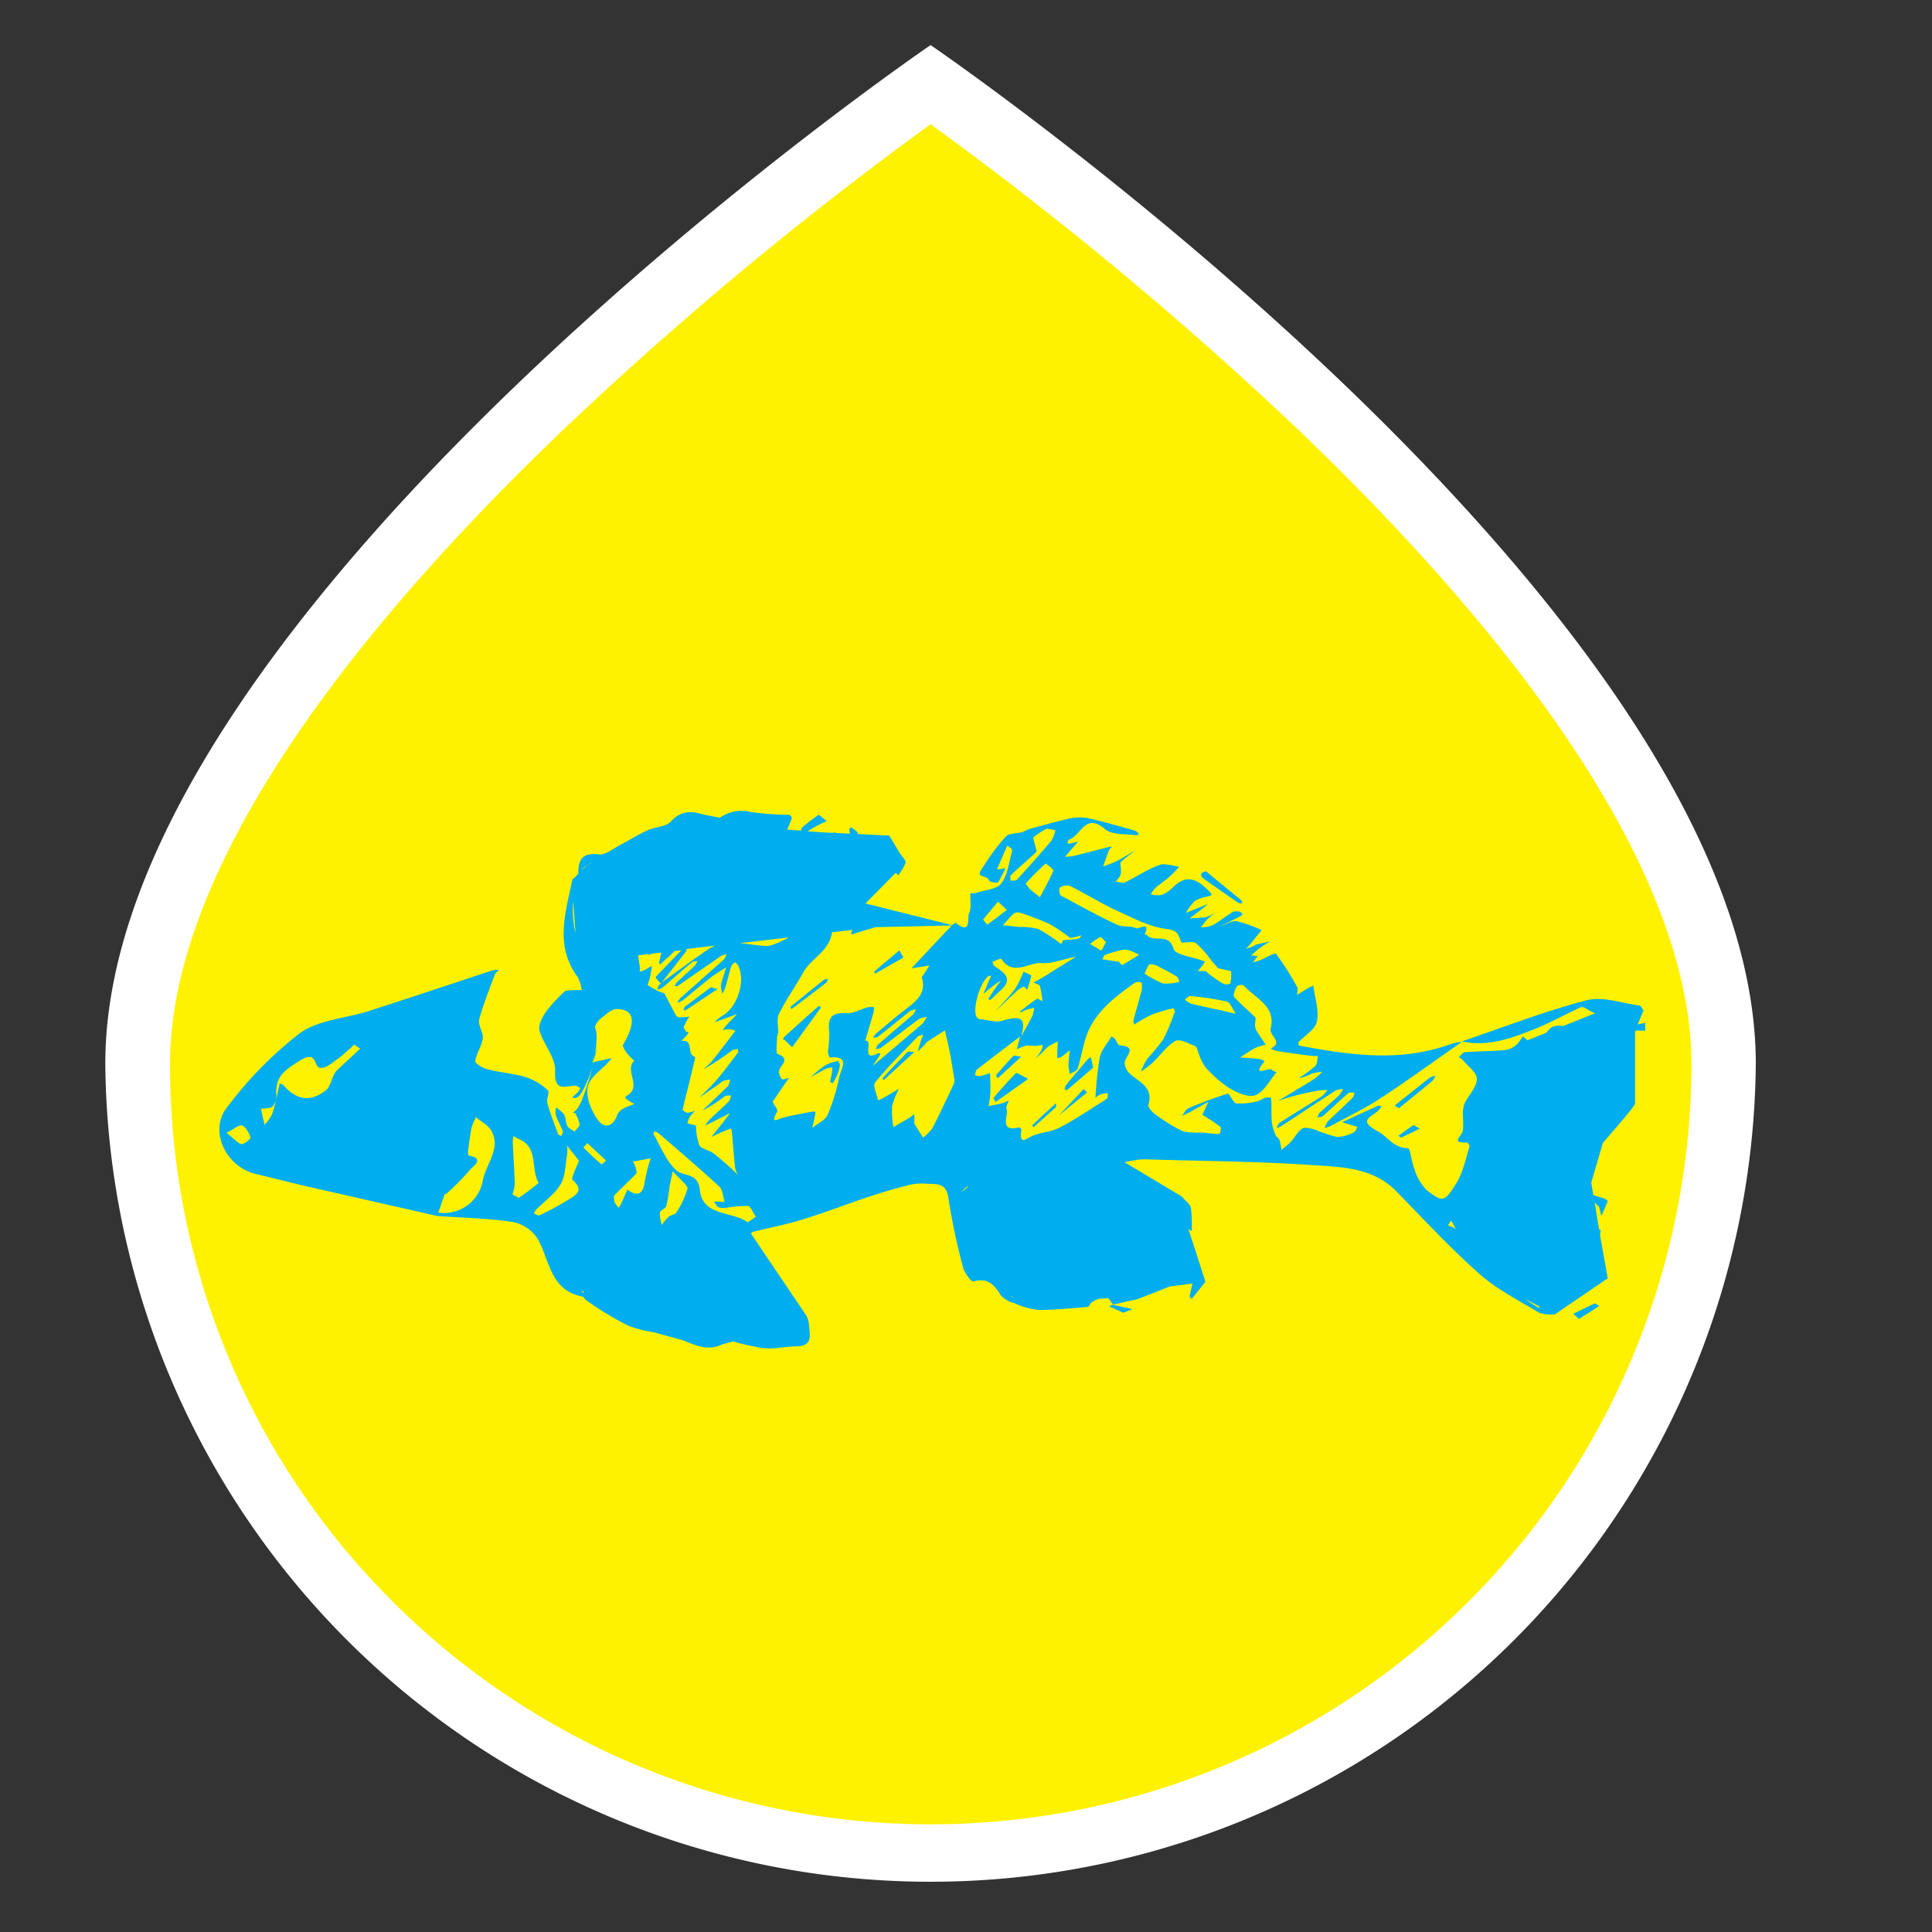 <svg id="Layer_1" data-name="Layer 1" xmlns="http://www.w3.org/2000/svg" viewBox="0 0 300 300"><rect x="0" y="0" width="300" height="300" fill="#333333" stroke="none"/><defs><style>.cls-1{fill:#fff200;}.cls-2{fill:#fff;}.cls-3{fill:#00aeef;}</style></defs><path class="cls-1" d="M144.5,288.32A123.28,123.28,0,0,1,21.35,165.18c0-19.19,10.83-52.45,62.44-101.91a569.61,569.61,0,0,1,60.7-50.13c18.64,13.26,123.15,90.41,123.15,152A123.28,123.28,0,0,1,144.5,288.32Z"/><path class="cls-2" d="M144.5,19.29a565.64,565.64,0,0,1,57.15,47.49c39.9,38.23,61,72.25,61,98.4A118.15,118.15,0,0,1,61,248.72a117.41,117.41,0,0,1-34.6-83.54c0-26.1,21-60.06,60.8-98.21A564.4,564.4,0,0,1,144.5,19.29M144.5,7S16.35,94.4,16.35,165.18a128.15,128.15,0,0,0,256.29,0C272.64,94.4,144.5,7,144.5,7Z"/><path class="cls-3" d="M92.84,162.27c-.17.56-.34,1.11-.52,1.66,0,.35-.12.73-.19,1.13h0C92.5,163.63,92.71,162.77,92.84,162.27Z"/><path class="cls-3" d="M92.84,162.27a2.76,2.76,0,0,0,.08-.27C93,161.68,93.07,161.35,92.84,162.27Z"/><path class="cls-3" d="M173.58,149.14Z"/><path class="cls-3" d="M173.58,149.14s0,0,0,.05l.11.12.13,0Z"/><polygon class="cls-3" points="227 161.7 227 161.7 227 161.7 227 161.7 227 161.7"/><path class="cls-3" d="M255.44,158.8a9.88,9.88,0,0,1-1.14.27l.9-2.16c-.2-.27-.37-.73-.6-.76-2.75-.37-5.72-1.48-8.23-.83-6.56,1.71-12.92,4.2-19.36,6.38,4,.9,7.65-.47,11.24-1.89,2.48-1,4.82-2.3,7.24-3.42.2-.1.58.11.85.24a5.73,5.73,0,0,0,1.37.7l-5,2a2.76,2.76,0,0,0-1.73.16,3.74,3.74,0,0,0-.86.87l-2.92,1.17c-.24-.21-.51-.4-.74-.61a6.77,6.77,0,0,1-1,1.32,3.54,3.54,0,0,1-1.69.81c-2.08.18-4.17.18-6.25.33-.36,0-.69.51-1,.78a2.55,2.55,0,0,1,.6.41c.8,1,2.23,2,2.2,2.95,0,1.28-1.26,2.51-1.89,3.8a4.31,4.31,0,0,0-.27,1.62c0,.86.1,1.73,0,2.59s-2.07,2,.61,1.87c.14,0,.47.47.42.63-.6,1.89-1,4-2,5.61-1.89,3.08-2.15,3.1-4.68,1.14a8,8,0,0,1-1.89-3.28c-.45-1.07-.63-3.21-1-3.21-2.21,0-3.18-1.83-4.69-2.63-3.18-1.69-1-2.19.1-3.21a5,5,0,0,0,.5-.68c-.18,0-.4-.14-.54-.08-1.84.83-3.68,1.68-5.6,2.57l2.4.73c-.18.28-.29.71-.53.81a6,6,0,0,1-2.62.75,23.09,23.09,0,0,1-3.5-1.15c-.62-.18-1.48-.43-1.92-.15-.71.44-1.13,1.32-1.73,2-.45.48-1,.87-1.5,1.31a11.49,11.49,0,0,0-.31-1.55c-.09-.27-.47-.44-.58-.72a7.48,7.48,0,0,1-.61-2c-.11-1.26,0-2.54-.12-3.82a2.16,2.16,0,0,0-.9,0c-.44.12-.83.46-1.27.54a10.45,10.45,0,0,1-3.21.33c-.53-.08-1.08-1.6-1.34-1.52a59.46,59.46,0,0,0-6.13,2.28c-.42.18-.65.79-1,1.2.46-.23.94-.45,1.4-.7.9-.49,1.8-1,2.7-1.51-.4.89-.81,1.78-.92,2,.91.59,1.87,1.17,2.77,1.85.15.12.06.62,0,.94,0,.1-.27.23-.4.22-.89-.07-1.77-.19-2.66-.26a8.52,8.52,0,0,1-2.8-.2,27.42,27.42,0,0,1-4.24-2.63c-.48-.34-1.16-1.09-1.05-1.45.84-2.78-1.46-3.52-2.91-4.87a2.44,2.44,0,0,1-.77-1.69c.08-1,2.12-2.46-.78-2.68-.28,0-.49-.71-.76-1.05a2,2,0,0,0-.51-.32c-.63,1.08-1.57,2.08-1.82,3.24a56.11,56.11,0,0,0-.67,6.3,2.93,2.93,0,0,1,.76-.55,5.32,5.32,0,0,1,1.15-.2c0,.3,0,.76-.12.86-2.4,1.53-4.78,3.13-7.29,4.46-1.23.66-2.75.73-4.08,1.23-1.06.4-2.36,1.79-1.91-.9,0-.08-.29-.34-.4-.32-3.21.72-1.52-1.83-1.92-2.94-.12-.33.22-.82.36-1.24a10,10,0,0,1-1.14.45c-.65.17-1.31.28-2,.42a19.06,19.06,0,0,0,.28-2.11c0-1,0-2-.07-3-.51.15-1,.34-1.52.44a2.31,2.31,0,0,1-.81-.12c.09-.3.09-.72.3-.88,2.22-1.74,4.47-3.44,6.71-5.15l-.51,2a8.33,8.33,0,0,1,1.44-.58,10,10,0,0,1,1.33.06,10.92,10.92,0,0,0,1.26-.18,2.47,2.47,0,0,1-.18.78c-.28.5-.63,1-1,1.44l1.33-1.27a5.29,5.29,0,0,1,.72-.7c.46-.29,1-.52,1.46-.78,0,.52-.06,1-.08,1.56,0,.31,0,.63,0,1a1.45,1.45,0,0,0,.57-.11c.48-.33.92-.71,1.38-1.07-.08.77-.19,1.53-.21,2.3a8.37,8.37,0,0,0,.22,1.39c.41-.28,1.07-.47,1.19-.84.47-1.43.74-2.92,1.15-4.37,1.19-4.21,4.49-6.63,7.79-9a1.33,1.33,0,0,1,1,0,3,3,0,0,1,0,1.29c-.4,1.55-.87,3.09-1.28,4.64,0,.17.1.4.15.6a24.72,24.72,0,0,1,2.68-1.54,28,28,0,0,1,3.38-1s.29.35.25.46a31.8,31.8,0,0,1-1.82,4.38,31.32,31.32,0,0,1-2.47,3,12.5,12.5,0,0,0-1,2A16.11,16.11,0,0,0,179,165c1.18-1.13,2.15-2.58,3.51-3.36.67-.38,2.06.4,3.07.8.28.11.37.72.54,1.1a7.78,7.78,0,0,0,1,2.09,18,18,0,0,0,3.7,3.29c1.23.73,3.05,1.57,4.12,1.14,1.36-.54,2.22-2.32,3.29-3.57-.24-.12-.59-.17-.69-.36-.29-.55-3.48,1.41-1.17-1.34a2.27,2.27,0,0,0-.71-.33c-1-.12-2.06-.19-3.09-.27.79-.5,1.55-1.05,2.37-1.48a8.49,8.49,0,0,1,1.6-.49c-.52-.78-1.06-1.55-1.53-2.36a2.08,2.08,0,0,1-.12-.91c0-.36.21-.87,0-1-1.06-1.08-2.25-2-3.24-3.14-.22-.26.12-1.14.39-1.63a1.13,1.13,0,0,1,1.05-.19c1.75,2,5.11,3.2,4.22,6.72-.29,1.13,2.08,2.13,0,3.09a2.77,2.77,0,0,0,.59.31,11.61,11.61,0,0,0,1.31.24c1.37.2,2.75.39,4.12.57.44.06.89.06,1.33.08-.13.53-.1,1.22-.43,1.54a23.17,23.17,0,0,1-2.58,1.9,7.06,7.06,0,0,0,1.94-.69,10.81,10.81,0,0,1,1.73-.34,9.17,9.17,0,0,1-1.27,1.15c-1.84,1.15-3.72,2.26-5.59,3.38a38,38,0,0,1,6.44-1.62,9.87,9.87,0,0,1,1.22-.06,4.84,4.84,0,0,1-.84.95c-2.18,1.39-4.39,2.73-6.57,4.13-.25.16-.34.57-.51.87a7,7,0,0,0,.87-.42c2.78-1.82,5.55-3.66,8.35-5.46a3.33,3.33,0,0,1,1.12-.23,4.47,4.47,0,0,1-.62,1c-1,.92-2,1.77-3,2.68a2.25,2.25,0,0,0-.35.75c.29-.08.66-.07.87-.25,1.32-1.16,2.59-2.39,3.92-3.53.2-.18.65-.07,1-.09-.12.29-.16.65-.37.85-1.26,1.23-2.57,2.41-3.82,3.64a3.09,3.09,0,0,0-.48,1,5.51,5.51,0,0,0,1-.34c2.56-1.4,5.21-2.66,7.64-4.25,4.3-2.82,8.45-5.84,12.66-8.78a8.41,8.41,0,0,0-1.59.29c-7.85,2.93-15.75,1.77-23.66.29a.63.63,0,0,1-.11-.51c1-1.09,2.62-2,2.87-3.26.34-1.73-.33-3.67-.57-5.53-.23.11-.47.19-.69.31-.62.36-1.22.74-1.83,1.11,0-.42.2-.93,0-1.24a44.44,44.44,0,0,0-3.28-5.15c-.15-.19-1.59.63-2.44,1-.38.14-.76.25-1.14.37l.75-1-1.05-.1c.47-.39.91-.81,1.4-1.17s1-.65,1.52-1c-.71.16-1.43.31-2.14.49-.19.05-.35.24-.54.31s-.67.22-1,.32c.24-.26.49-.51.71-.78.58-.7,1.14-1.41,1.71-2.11a21.19,21.19,0,0,0-3.86-1.37c-.79-.12-1.69.49-2.54.77.86-.43,1.73-.85,2.59-1.29.29-.14.56-.31.84-.47-.11-.16-.2-.43-.34-.46a2,2,0,0,0-1.16,0c-1.09.65-2.08,1.47-3.19,2.09a5.51,5.51,0,0,1-1.77.31c.33-.43.64-.87,1-1.27a12.49,12.49,0,0,1,1.25-1,8.3,8.3,0,0,1-1.45.68c-.85.1-1.71.14-2.56.2l1.62-1.23c.41-.31.82-.64,1.23-1L186,141l-1.85.75a8.24,8.24,0,0,1,1.43-1.89,6.72,6.72,0,0,1,2.07-.68c.18-.06.35-.14.52-.21a3.89,3.89,0,0,0-.25-.4c-1.72-1.82-3.49-3.08-5.79-.79a5,5,0,0,1-1.76,1.19,4.39,4.39,0,0,1-1.67-.11,5.63,5.63,0,0,1,.73-1c.73-.63,1.54-1.16,2.26-1.8a18.21,18.21,0,0,0,1.42-1.49c-1.05-.11-2.23-.58-3.11-.25-1.86.68-3.54,1.84-5.34,2.7-.37.18-.95-.08-1.43-.14a5,5,0,0,0,.72-.9,2.46,2.46,0,0,0,.11-.95c0-.41-.2-1,0-1.19a29.41,29.41,0,0,1,2.37-1.9c-1,.59-1.95,1.22-3,1.75a17.28,17.28,0,0,1-2.14.84c.31-.86.61-1.72.94-2.56.07-.18.28-.29.43-.43a1,1,0,0,0-.33-.06l-5.64,1.44a9.38,9.38,0,0,1-1.3.12l.67-.8c.45-.53.9-1,1.36-1.57-.47.12-.93.25-1.4.35-.08,0-.19-.09-.29-.14.09-.18.15-.47.29-.52,1.8-.57,2.5-4.23,5.52-1.65,1.12,1,3.25.74,4.92,1,.12,0,.27-.11.41-.17-.19-.19-.35-.48-.57-.54-2.52-.7-5-1.45-7.58-2a7.84,7.84,0,0,0-3.11.21c-1.92.42-3.81,1-5.7,1.5-.44.13-.84.4-1.28.52-.83.24-2,.15-2.46.68a33.1,33.1,0,0,0-3.37,4.49c-1,1.45-.89,1.47.39,1.87.24.08.36.54.61.63s1.06.26,1.19.09a16.51,16.51,0,0,0,1.13-2.17c-.18,0-.35.07-.53.09l-.79.1c.53-1.23,1.07-2.46,1.6-3.7a4.19,4.19,0,0,1,.59.42.56.56,0,0,1,.17.45c-.5,1.71-.68,3.67-1.69,5-.7.93-2.54,1-3.88,1.45-.3.1-.9.06-.9.11-.08,1.05.21,2.27-.23,3.1-.28.52.43,3.44-2,1.5-.08-.06-.46.15-.61.31-1.92,2-3.83,4.05-6.32,6.71l2.78-.43-.86,1.36c-.11.17-.34.38-.31.51.71,2.29-.68,3.53-2.28,4.74s-3.26,2.63-4.88,4a2.55,2.55,0,0,0-.41.6c.26-.05.58,0,.76-.16,1.69-1.31,3.34-2.67,5-4a2.43,2.43,0,0,1,.89-.23,2.61,2.61,0,0,1-.43.77c-1.81,1.57-3.64,3.1-5.44,4.67-.19.16-.25.47-.37.72a2.13,2.13,0,0,0,.79-.19c2-1.48,3.92-3,5.92-4.48a3.71,3.71,0,0,1,1.21-.33,4.38,4.38,0,0,1-.68,1.06c-2.68,2.3-5.38,4.58-7.71,6.55.11-.16.55-.82,1-1.49a3,3,0,0,0,.22-.44c-.15,0-.32-.1-.43,0-2.76,1.33-.54-2.08-1.94-2,.43-1.46.86-2.91,1.28-4.37a5.69,5.69,0,0,0,.08-.83,4,4,0,0,0-.92,0c-1.15.32-2.33,1-3.44.95-2.5-.19-2.83,1-2.59,3a18.79,18.79,0,0,1-.21,2.88,1.73,1.73,0,0,0,.32,1c3.26-.33,1.7,1.82,1.45,3a30,30,0,0,1-1.83,5.91c-.37.84-1.55,1.33-2.36,2,.14-.64.28-1.28.41-1.93a5.54,5.54,0,0,0,.07-.57,2.43,2.43,0,0,0-.6,0c-1.45.28-2.9.55-4.34.89-.85.21-2.19,1.18-1-.91.16-.27-.46-1-.71-1.51,0,0,0-.07.07-.1.56-.84,1.13-1.67,1.69-2.5.26-.38.53-.75.79-1.12-.38.07-.94.34-1.1.19a1.75,1.75,0,0,1-.45-1.21c0-.89,2-1.84-.22-2.71-.32-.12-.09-1.68-.09-2.57,0-.28.17-.55.18-.83,0-1-.26-2.08.13-2.85,1.12-2.22,2.57-4.27,3.79-6.45s4-3.19,4.44-6.19l3.21-.37a3.62,3.62,0,0,0-.22.32c-.06.09,0,.29.09.43.26-.1.51-.23.78-.31,1-.3,1.94-.56,2.9-.86h0L148,143.7l-13.61-3.41,4.69-4.75a4.53,4.53,0,0,1,.38.38,7.79,7.79,0,0,0,1.16-1.94c.09-.35-.48-.88-.73-1.28l0,.05-1.81-3-4.9-.24v-.12c0-.31-.65-.62-1-.91,0,0-.3.15-.29.23a6.23,6.23,0,0,0,.09.74l-2.17-.1-.29-.16v.14l-2-.09-2.13-.16c.65-.4,1.32-.78,2-1.13a9.69,9.69,0,0,1,1-.44l-1.26-1a30,30,0,0,0-2.6,2,.65.65,0,0,0-.12.47l-2.18-.16c.24-.55.5-1.16.74-1.78,0-.11-.27-.51-.44-.52a44.74,44.74,0,0,1-5.93-.43,5.74,5.74,0,0,0-4.8.89l-2.67-.52c-1.8-.57-3.42-.58-4.94,1.09-.78.85-2.45.83-3.63,1.37-1.46.67-2.82,1.54-4.25,2.28-1.09.56-2.3,1.6-3.32,1.47-2.73-.36-3.2,1-3.19,3l-.58.61c-.18.11-.32.22-.35.36-1.06,5.1-2.77,10.24.85,15.1a6.5,6.5,0,0,1,.61,2c-.63,0-1.27,0-1.9.06-.26,0-.6,0-.75.15a23.53,23.53,0,0,0-2.91,3.17c-.58.83-1.22,2.09-1,2.92.63,2.15,2.54,4.22,2.43,6.24-.16,3.15,1.35,2.47,3.07,2.29.27,0,.56.24.84.37a2.52,2.52,0,0,1-.34.6c-.28.31-.61.57-.92.86.65.25,1.3.5,3.2-4.71.05-.26.1-.51.14-.75l-.19.05c.12-.4.25-.79.38-1.18.58-3.8,0-4.12,0-4.32a2.64,2.64,0,0,1,1-1.41c.73-.57,1.58-1.4,2.37-1.39,2.78,0,3.08,2,1,5.54-.14.23.28.88.56,1.26a10.33,10.33,0,0,0,1.17,1.22c-1.62,1.55,1.41,4.2-1.3,5.51-.06,0-.06.34,0,.38.43.31.89.58,1.35.86a8.41,8.41,0,0,0-1.59.6,2.36,2.36,0,0,0-1.07,1c-.66,2-2.07,2.23-3.09.76s-1.81-3.44-1.52-5,2.1-2.63,3.24-3.93l.47-.54c-.27,0-.54.07-.8.13-.65.13-1.29.28-1.93.42q-.09.34-.18.75c-1.75,5.92-2.24,6.38-2.74,6.83-.12.11-.25.21-.38.31.13,0,.35,0,.38.08a4.87,4.87,0,0,1,.67,1.7c0,.37-.5.76-.77,1.15-.39-.29-.91-.5-1.12-.88-.28-.53-.22-1.26-.52-1.79a4.9,4.9,0,0,0-1.25-1.08,4,4,0,0,0,0,1.28c.29.82.75,1.58,1.06,2.39.07.2-.14.5-.23.75-.17-.09-.44-.14-.49-.27-.59-1.6-1.23-3.19-1.68-4.83-.17-.62.39-1.71.08-2a9.63,9.63,0,0,0-3.32-2c-1.83-.57-3.8-.7-5.67-1.17A4.09,4.09,0,0,1,73.87,165c-.24-.31.23-1.22.43-1.84a7,7,0,0,0,.69-2c0-1-.8-2-.58-2.86.63-2.38,1.58-4.68,2.44-7,.11-.27.42-.46.63-.69a3.26,3.26,0,0,0-.94.05c-6.41,2.1-12.81,4.25-19.23,6.32-3.61,1.16-7.87,1.36-10.76,3.46A59.85,59.85,0,0,0,35.22,172c-2.9,3.72,0,9.34,4.63,10.32l7,1.72,21,4.77c4,.3,7.94.35,11.85.95a6,6,0,0,1,3.87,2.73c1.8,3.35,1.91,7.86,6.8,8.82.24,0,.4.42.64.57a47.85,47.85,0,0,0,6.61,4,20.46,20.46,0,0,0,3.91,1L106,208.1c2,.8,4,1.75,6.15.65l1.69-.46a33.43,33.43,0,0,0,4.85,1.07c1.63.13,3.28-.28,4.92-.3,2.8,0,2.07-1.93,2-3.5a6,6,0,0,0-.32-1.15l-8.66-12.84s.12-.25.21-.27c2.6-.65,5.24-1.15,7.79-1.94,3.43-1.05,6.79-2.36,10.2-3.5,1.92-.64,3.86-1.22,5.81-1.72a8.56,8.56,0,0,1,3-.35c1.47.16,3.27-.37,3.62,2.2a100.84,100.84,0,0,0,2.28,10.81c.21.85,1.29,2.28,1.61,2.19,2.21-.64,3.23.49,4.25,2.14a4.1,4.1,0,0,0,2.1,1.22,12,12,0,0,0,3.75,1.06c2.56,0,5.12-.27,7.68-.48.2,0,.32-.5.55-.66a2.8,2.8,0,0,1,1.17-.58q.72-.08,1.44-.12l.75,1,3.81-.84,5.08-2s.11,0,.18,0l3.25-.42c-.15.66-.3,1.33-.44,2,0,.11.21.27.32.4l2.14-2.68-2.67-8.28c.06.17.36.28.54.42a22.4,22.4,0,0,0-.12-3.58c-.11-.59-.81-1.06-1.41-1.79l-8.91-5.34c.66-.13,1.32-.26,2-.36a8.33,8.33,0,0,1,1.5-.07c8.5.26,17,.3,25.48.87,4.63.32,9.56.32,13.25,4.1,4.24,4.35,8.39,8.83,12.93,12.85,2.72,2.41,6.09,4.09,9.24,6a6.25,6.25,0,0,0,2.42.25l8.22-5.61-1.2-6.7.1-.83-.25-.07-.68-4.15c.31.29.56.56.7.69l.33,1.38c.35-.76.7-1.53,1-2.31,0,0-.22-.21-.35-.29-.53-.31-1.35-.37-1.9-.66l-.31-1.93,1.81-6.16s4.95-5.65,5-6.06c0,0,0-.41,0-.41h0c0-2,0-10.85,0-10.85.22-.27,1.07,0,1.56-.12C255.54,160,255.43,159.24,255.44,158.8ZM37.54,177.65c-.47,0-1-.66-2.37-1.75,1.14-.57,1.94-1.3,2.44-1.13s1.07,1.12,1.27,1.82C39,176.82,38,177.64,37.54,177.65Zm74.69-19.38,2.22-.79c-.54.56-1.09,1.11-1.63,1.68-.23.25-.41.54-.62.81a5.5,5.5,0,0,1,1-.17,5.17,5.17,0,0,1,1,.26c-1.23,1.6-2.45,3.21-3.71,4.79a11.59,11.59,0,0,1-1.36,1.25,39.18,39.18,0,0,0,4.54-3,2.77,2.77,0,0,1,.91-.2c0,.19.13.45,0,.56-1.07,1.41-2.12,2.84-3.27,4.19-.83,1-1.8,1.86-2.71,2.79l3.15-2.19a3,3,0,0,1,.62-.43,5.61,5.61,0,0,1,1-.17c-.11.33-.12.75-.35,1-1.28,1.29-2.62,2.53-3.94,3.79a22,22,0,0,0,3.45-2.2c.25-.17.66-.11,1-.16-.12.32-.15.73-.36.95-1,1-2,1.87-3,2.83a7.45,7.45,0,0,0-.69.95l1.08-.55,2.82-1.42c-.64.83-1.28,1.66-1.93,2.48-.33.42-.67.83-1,1.24.5-.24,1-.5,1.5-.71s1-.41,1.56-.62a3.82,3.82,0,0,1,.14.56c.17,1.87.31,3.75.5,5.63a4.16,4.16,0,0,0,.45,1.05c-.37-.37-.73-.76-1.12-1.11-.92-.8-1.82-1.62-2.8-2.34-.66-.47-1.77-.59-2.09-1.19a9.8,9.8,0,0,1-.52-3c0-.08-.29-.14-.45-.18s-.59-.14-.89-.21a5,5,0,0,1,.37-1,8.65,8.65,0,0,1,.88-1,4.47,4.47,0,0,1-1.19.35c-.27,0-.81-.36-.78-.48.19-1,.49-2.06.74-3.09.41-1.68.82-3.35,1.2-5,0-.07-.24-.2-.37-.29-.84-.57.11-2.55-1.79-2.29.32-.32.64-.64.94-1a1.31,1.31,0,0,0,.2-.39c-.12,0-.31,0-.34,0-.17-.27-.48-.62-.41-.83a10.38,10.38,0,0,1,.86-1.56,13,13,0,0,1-1.51.12.74.74,0,0,1-.57-.32c-.62-1.12-1.18-2.28-1.8-3.4-.08-.13-.4-.1-.58-.19a14.16,14.16,0,0,1-2-1.11c-.09-.07.25-.69.33-1.07.13-.64.22-1.28.32-1.92-.45.26-.89.54-1.35.77a1.75,1.75,0,0,1-.57.11,1.92,1.92,0,0,0,.07-.58c-.11-.64-.2-1.28-.31-1.92l1.57-.19.06.15c.13-.07.32-.14.47-.21l1.51-.18c-.1.47-.21,1-.35,1.57,0,.08.13.19.2.29.62-.69,1.61-1.41,2.19-2.1l1.09-.13-3.72,3.85a1.57,1.57,0,0,0-.3.39,9.55,9.55,0,0,0,.85.94l-.26.19c-.18.13-.21.48-.31.73a2.31,2.31,0,0,0,.79-.28c1.54-1.3,3-2.64,4.57-3.93.21-.18.57-.16.86-.24a2.41,2.41,0,0,1-.38.73c-.94.9-1.91,1.76-2.86,2.66a1.88,1.88,0,0,0-.27.53c.14,0,.33.07.42,0,2.26-1.55,4.51-3.13,6.77-4.67a2.82,2.82,0,0,1,.85-.26,2.94,2.94,0,0,1-.45.82c-2.24,2-4.51,4-6.75,6a3,3,0,0,0-.45.68,2.56,2.56,0,0,0,.76-.29c1.47-1.18,2.9-2.41,4.39-3.57.77-.6,1.62-1.09,2.44-1.62-.23.76-.47,1.51-.7,2.28a2.08,2.08,0,0,0-.11.74,10.83,10.83,0,0,0,.19,1.09,5.48,5.48,0,0,0,.48-.93c.33-1.13.6-2.27.94-3.39.08-.23.37-.4.56-.6.16.17.39.3.49.5,1.24,2.48-.12,6.59-2.58,7.91a6.73,6.73,0,0,0-1.08.93Zm-2.47-10.72c-2.37,1.6-4.66,3.33-7,5,1.32-1.68,2.6-3.29,3.84-4.92,0,0,0-.15,0-.27l4.49-.53A6.25,6.25,0,0,0,109.76,147.55Zm10.75-18.78h-.11S120.45,128.75,120.51,128.77Zm-29.37,5.54a3.14,3.14,0,0,1,.8-.33l-.8.33-.79.81A2.55,2.55,0,0,1,91.14,134.31ZM89,139.94l.37,5A16,16,0,0,1,89,139.94Zm6.38,45.69c1.11-1.17,2.33-2.23,3.42-3.41.18-.19-.09-.83-.2-1.24a2.65,2.65,0,0,0-.33-.62l.57-.08,2.19-.42a28.14,28.14,0,0,0-.88,3.45c-.25,1.9-.91,2.71-2.73,1.42-.31.7-.62,1.41-.94,2.11-.09.2-.21.38-.4.71a3.71,3.71,0,0,1-.65-.9C95.36,186.33,95.25,185.8,95.42,185.63Zm-4.2-8.15,2.92,2.73a9.14,9.14,0,0,1-.69.6c-1-.85-1.91-1.73-2.83-2.63C90.61,178.16,91,177.72,91.22,177.48ZM42.34,171.8a2.45,2.45,0,0,0,.57-1.76c-.19-2.81,1.18-3.81,3.62-5.33,2.76-1.72,2.17.91,3.1,1.09s1.89-.74,2.74-1.33S54.14,163,55,162.23c.06,0,.36.23.93.61-1.3,1.21-2.38,2.2-3.44,3.2a3.1,3.1,0,0,0-.6.75c-.44.84-.63,2-1.3,2.51-2.34,1.88-4.58,1.52-6.54-.75-.14-.17-.41-.22-.62-.33-.06.3-.12.6-.19.89-.31,1.31-.53,2.64-1,3.91a6.91,6.91,0,0,1-1.16,1.64c-.19-.83-.38-1.65-.56-2.48C41.2,172.07,42,172.15,42.34,171.8ZM75,183.19a6.13,6.13,0,0,1-6.94,5.1l1-2.89a.27.27,0,0,0,.21,0,39.64,39.64,0,0,0,3.76-3.8c.33-.42,2.36-1.69-.2-2.15-.09,0-.19-.41-.16-.61.16-1.25.31-2.52.56-3.75a7.77,7.77,0,0,1,.68-1.61c.82.7,1.91,1.24,2.4,2.12C77.82,178.36,75.51,180.65,75,183.19Zm4.57,2.26a6.39,6.39,0,0,0,.36-1.62c-.06-2.17-.21-4.34-.31-6.51a5.91,5.91,0,0,1,.11-.92,5.73,5.73,0,0,0,.8.46c3.14,1.26,1.83,4.65,3.11,6.82A32,32,0,0,1,80.54,186Zm3.31,3a3.46,3.46,0,0,1,.42-.67c1.28-1.29,2.88-2.39,3.77-3.91.75-1.29.7-3.06,1-4.62a8.57,8.57,0,0,0,0-1.34l1.83,2.32c-.35,1-1.29,2.76-1,3,1.91,1.63.47,2.35-.64,3.06a47.7,47.7,0,0,1-4.51,2.43C83.52,188.79,83.15,188.51,82.87,188.41Zm7.64,12.3-.28-.41.43.28Zm11.94-12.45c.06-.38.86-.61,1-1a26.46,26.46,0,0,0,.5-3c.08-.46.19-.92.51-2.43,1.28,1.47,2.38,2.22,2.28,2.71a14.08,14.08,0,0,1-1.75,3.73c-.18.32-.83.33-1.16.62a8.12,8.12,0,0,0-1.06,1.27A6.12,6.12,0,0,1,102.45,188.26Zm13.62,1.49c-2.43-1.78-7-.86-7.41-5.05-.29-2.72-2.51-2-3.64-3-1.6-1.44-2.44-3.74-3.58-5.68,0-.07.16-.39.18-.38a1.76,1.76,0,0,1,.65.3c3.16,2.74,6.35,5.44,9.42,8.28.54.5.56,1.57.82,2.38l-1.45-.07c-.06,0-.12.07-.18.1.24.28.44.68.74.81a2.77,2.77,0,0,0,1.22.05,19.35,19.35,0,0,1,3.28-.27c.39,0,.71.92,1.25,1.68C116.83,189.24,116.19,189.85,116.07,189.75Zm-1.39-43.31,7.75-.91a3.35,3.35,0,0,1-.55.31c-1,.43-2.16,1.13-3.19,1C117.35,146.78,116,146.53,114.68,146.44Zm33.46,21.74c-1.11,2.34-2.2,4.69-3.39,7a6.44,6.44,0,0,1-1.44,1.41c-.47-.74-.93-1.49-1.34-2.14V173c-.29.21-.57.45-.88.64-.79.47-1.58.91-2.37,1.37a15.29,15.29,0,0,1-.21-3.22,12.19,12.19,0,0,1,1.07-2.72c-.85.5-1.7,1-2.57,1.5a4.08,4.08,0,0,1-.69.26c-.17-.93-.84-2.26-.45-2.73,2-2.5,4.36-4.78,6.61-7.12.19-.2.58-.21.88-.31-.12.31-.27.6-.37.92-.18.54-.33,1.1-.48,1.66.35-.32.71-.64,1.05-1,.12-.11.17-.31.3-.4.94-.63,1.9-1.24,2.85-1.85.25,1.08.52,2.16.74,3.26.26,1.38.48,2.76.7,4.15A1.27,1.27,0,0,1,148.14,168.18Zm19.37-22.47c-.71.12-1.44.16-2.17.22h-.24l-.33.63a25.12,25.12,0,0,0-3.54-2.33,9.56,9.56,0,0,0-2.92-.33l-2.59-.27c.56-.61,1.08-1.26,1.69-1.81a1.15,1.15,0,0,1,1-.12A45.06,45.06,0,0,1,163,143.5a25.3,25.3,0,0,1,3,2c.1.07.23.17.32.15.54-.12,1.07-.27,1.61-.41C167.84,145.38,167.7,145.68,167.51,145.71Zm-8.25-8.56a37.91,37.91,0,0,1,3.11-3.1s1.26.91,1.19,1.09c-.6,1.42-1.37,2.77-2.09,4.14l-1.54-1.22C159.7,137.74,159.21,137.2,159.26,137.15Zm10,9.38a9.49,9.49,0,0,1,1.58-1.06c.14-.07.55.47.89.79-.32.58-.53,1-.73,1.33Zm5,3.32c-.06,0-.3-.3-.52-.54l-2.57-.39c.13-.23.21-.6.4-.67a19.27,19.27,0,0,1,2.59-.77,2.65,2.65,0,0,1,1.31.09,9.39,9.39,0,0,1,1.4.66C176,148.78,175.15,149.35,174.26,149.85Zm6.45,2.87a14.34,14.34,0,0,1-3-1.59c.34-.62.54-1.39.86-1.45a3,3,0,0,1,1.6.53,28.22,28.22,0,0,1,2.53,1.38c.22.14.3.52.45.79A6.63,6.63,0,0,1,180.71,152.72Zm11.14,4.66-1.94-.46c-1.66-.37-3.33-.71-5-1.12a3.38,3.38,0,0,1-.95-.64l.72-.54a43.48,43.48,0,0,1,5.76.85C191.05,155.63,191.39,156.71,191.85,157.38Zm-27.28-19.6a1.79,1.79,0,0,1,1.53-.27c2.52,1.26,4.92,2.76,7.47,3.93s5,2.46,7.6,2.78c1.77.22,1.78.91,2.22,2,.12.3,1.74-.21,2.3.19a15.09,15.09,0,0,1,2.36,2.65c.56.66,1.14,1.3,1.09,1.24,1.34.34,2,.4,2,.52a5.54,5.54,0,0,1-.11,1.86,1.44,1.44,0,0,1-1.06.05c-.81-.46-1.55-1-2.32-1.58-.18-.13-.33-.37-.51-.39a7.51,7.51,0,0,0-1.16,0c.28-.34.56-.67.82-1a4.21,4.21,0,0,0,.29-.51l-.46-.14c-1.54-.59-4.15-.87-4.41-1.82-.74-2.62-3.13-.86-4.13-2.14-.05-.08-.23-.05-.36-.07,1-2.23-.95-.75-1.37-1-.86-.41-2.06-.12-2.92-.53-3-1.4-5.86-3-8.74-4.54A1.48,1.48,0,0,1,164.57,137.78Zm-7.6-1.95c1.29-1.21,2.65-2.36,3.93-3.57.13-.12-.08-.6-.14-.91-.1-.49-.44-1.26-.25-1.43a11.9,11.9,0,0,1,2.07-1.3l1.29.27a5.45,5.45,0,0,1-.62,1.61c-1.74,2.06-3.54,4.08-5.36,6.07-.18.19-.66.1-1,.14C156.91,136.41,156.81,136,157,135.83Zm-2,4.13,1.36,1.29c-1,.77-2,1.55-3.06,2.29,0,0-.25-.3-.63-.8Zm-1.37,11.57a1.57,1.57,0,0,1,.31-.08c-.13.3-.27.59-.39.88l-.84,1.95c.54-.43,1.07-.88,1.62-1.3.37-.29.77-.53,1.16-.79-.28.37-.59.73-.85,1.12-.41.6-.8,1.21-1.19,1.81.12,0,.31.15.36.1.55-.48,1.05-1,1.59-1.48,2.11-1.9.42-2.8-1-3.8-.16-.12-.18-.42-.27-.63.47-.17,1.3-.57,1.36-.47,1.84,2.82,4.26.47,6.36.67,1.36.13,2.79-.49,5.26-1-2.19,1.36-3.61,2.25-5,3.12-.52.32-1.06.6-1.6.9.35.19.91.3,1,.57a15.14,15.14,0,0,1,.37,2.35c-.29-.15-.7-.49-.83-.4-.9.59-1.74,1.27-2.59,1.93,0,0,0,.14,0,.21.33-.15.65-.33,1-.45s.75-.2,1.13-.3a5,5,0,0,1-.25,1.25c-.56,1.1-1.18,2.16-1.78,3.25,1-3.12-.32-3.27-2.87-2.48-1,.31-2.28-.13-3.43-.24a.79.79,0,0,1-.45-.18C150.79,157.21,152.15,152.36,153.57,151.53Zm-3.26,32.68-1.11.93C149.57,184.82,149.89,184.35,150.31,184.21Zm6.64,17v-.08l.51.52C157.28,201.49,157,201.36,157,201.19Zm68.65-10.66a3.1,3.1,0,0,0-.81-.28c.19-.25.34-.69.56-.73l.67,1.28ZM239,203.09a14,14,0,0,1-1.74-1.07l-.3-.25,2.13,1.14Z"/><path class="cls-3" d="M154.29,170.45c-.07.08.19.45.3.68l5.07-3.61c-1.19-.57-1.8-1-1.9-.9C156.55,167.85,155.41,169.14,154.29,170.45Z"/><path class="cls-3" d="M192.3,140.2a1.32,1.32,0,0,0,.57.09c0-.15,0-.37-.08-.45-1.84-1.53-3.69-3-5.54-4.57-.31.15-.62.21-.71.38a.66.66,0,0,0,.14.63C188.54,137.61,190.42,138.91,192.3,140.2Z"/><path class="cls-3" d="M168.94,164.44q-1.71,2-3.38,4a2.31,2.31,0,0,0-.26.78c.15,0,.36.05.45,0,1.45-1.23,2.89-2.48,4-3.45-.26-1.19-.3-1.39-.34-1.58A1.54,1.54,0,0,0,168.94,164.44Z"/><path class="cls-3" d="M125.9,167.25c.78-.43,1.55-.89,2.35-1.29a4.11,4.11,0,0,1,1-.23c0,.3,0,.6-.07.9-.08.45-.21.88-.27,1.33,0,.07.25.17.38.25a7,7,0,0,0,1.14-2.82,4.69,4.69,0,0,0-.26-.65,7.22,7.22,0,0,0-2,.66A20.75,20.75,0,0,0,125.9,167.25Z"/><path class="cls-3" d="M127.39,156.19a1.47,1.47,0,0,0-.43.16q-2.58,2.29-5.14,4.62a1.66,1.66,0,0,0-.25.41l.29.13c.38.37.76.74,1.15,1.1q2.17-3,4.34-6C127.43,156.55,127.38,156.35,127.39,156.19Z"/><path class="cls-3" d="M222.44,167.83a2.49,2.49,0,0,0,.45-.78,2.65,2.65,0,0,0-.86.29c-1.75,1.35-3.47,2.73-5.2,4.11a2.06,2.06,0,0,0-.25.26l.66.36C218.91,170.72,220.69,169.29,222.44,167.83Z"/><path class="cls-3" d="M158.56,164.09c-.74-.09-1.11-.24-1.21-.14-.93,1-1.82,2-2.69,3,0,.05.17.33.26.5Z"/><path class="cls-3" d="M135.88,151.19l4.41-2.51c-.17-.29-.35-.58-.65-1.1-1.44,1.21-2.68,2.24-3.9,3.29C135.71,150.89,135.83,151.08,135.88,151.19Z"/><path class="cls-3" d="M244.29,204l.9.8,3.14-2c-.26-.14-.59-.46-.75-.39C246.46,202.93,245.38,203.49,244.29,204Z"/><path class="cls-3" d="M110.34,153.33q-2,1.5-4,3a.8.8,0,0,0-.18.44s.23.16.27.13c1.51-1,3-2,5-3.33C110.64,153.4,110.42,153.27,110.34,153.33Z"/><path class="cls-3" d="M128.27,152.61c.17-.13.22-.4.32-.61-.23.05-.5,0-.66.14-1.76,1.4-3.5,2.83-5.25,4.25l.22.3C124.7,155.33,126.49,154,128.27,152.61Z"/><path class="cls-3" d="M174.41,203.84l1.45-.55c-1-.23-2.05-.48-3.09-.68-.15,0-.35.16-.53.25Z"/><path class="cls-3" d="M160.29,174.72s.11.23.17.34c1.17-1.05,2.35-2.09,3.52-3.15,0,0,0-.21,0-.61C162.58,172.56,161.43,173.64,160.29,174.72Z"/><path class="cls-3" d="M217.18,176.35c.13.1.32.33.39.3.88-.4,1.75-.84,2.88-1.4-.55-.29-.88-.58-1-.51C218.67,175.23,217.93,175.8,217.18,176.35Z"/><path class="cls-3" d="M164.4,173.23l4.39-3.59-.52-.53Z"/><path class="cls-3" d="M140.93,163.32c-1.31,1.35-2.6,2.72-3.89,4.09,0,0,.11.21.17.32l4.77-4.37C141.26,163.33,141,163.24,140.93,163.32Z"/><path class="cls-3" d="M159,153.18c.08,0,.32.35.49.55a23.23,23.23,0,0,0,.66-2.26,7,7,0,0,0-1.24-.56,14.93,14.93,0,0,1-1.32,2.69c-.93,1.24-2.06,2.34-3.11,3.5,1.17-1.1,2.33-2.21,3.51-3.3A3.2,3.2,0,0,1,159,153.18Z"/></svg>